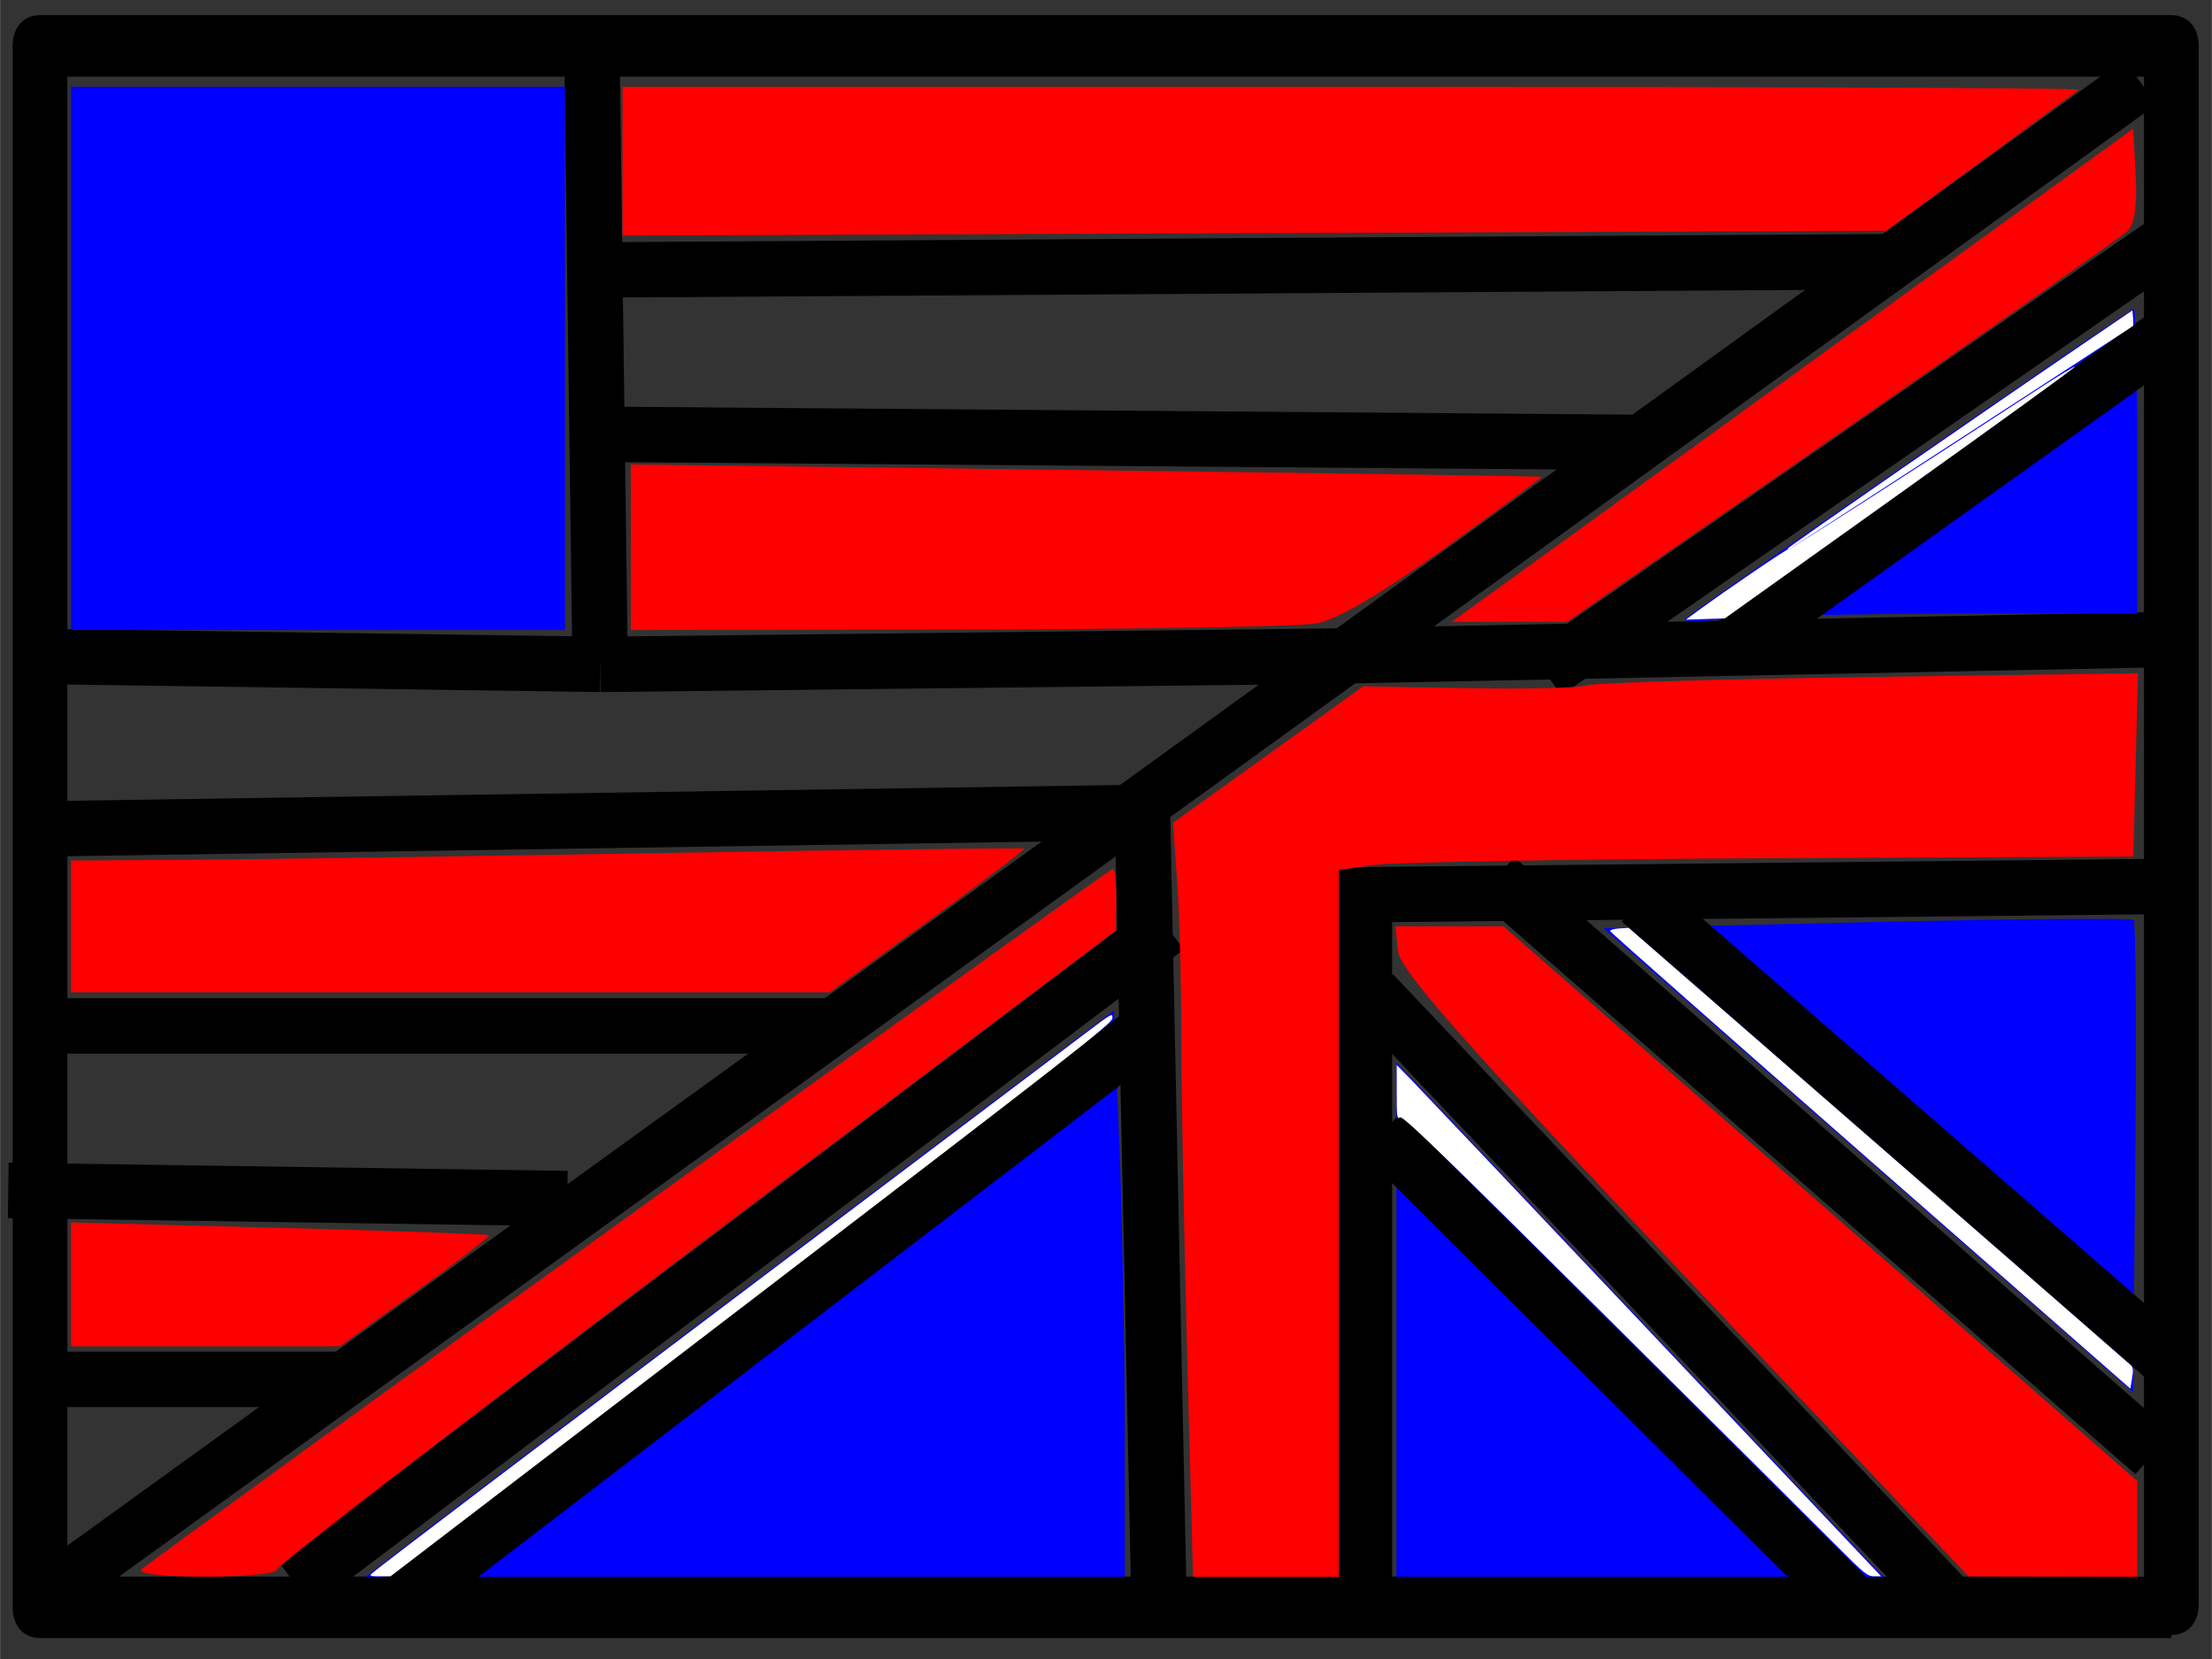 <?xml version="1.0" encoding="UTF-8" standalone="no"?>
<svg
   xmlns:dc="http://purl.org/dc/elements/1.1/"
   xmlns:cc="http://creativecommons.org/ns#"
   xmlns:rdf="http://www.w3.org/1999/02/22-rdf-syntax-ns#"
   xmlns:svg="http://www.w3.org/2000/svg"
   xmlns="http://www.w3.org/2000/svg"
   xmlns:sodipodi="http://sodipodi.sourceforge.net/DTD/sodipodi-0.dtd"
   xmlns:inkscape="http://www.inkscape.org/namespaces/inkscape"
   id="svg8"
   version="1.1"
   viewBox="0 0 10.583 7.938"
   height="30"
   width="40"
   sodipodi:docname="englishCol.svg"
   inkscape:version="0.92.4 (5da689c313, 2019-01-14)">
  <rect x="0" y="0" width="10.583" height="7.938" fill="#333333" stroke="none"/>
  <sodipodi:namedview
     pagecolor="#ffffff"
     bordercolor="#666666"
     borderopacity="1"
     objecttolerance="10"
     gridtolerance="10"
     guidetolerance="10"
     inkscape:pageopacity="0"
     inkscape:pageshadow="2"
     inkscape:window-width="1920"
     inkscape:window-height="1001"
     id="namedview3799"
     showgrid="false"
     units="px"
     inkscape:zoom="6.7277216"
     inkscape:cx="95.698551"
     inkscape:cy="19.925706"
     inkscape:window-x="-9"
     inkscape:window-y="-9"
     inkscape:window-maximized="1"
     inkscape:current-layer="svg8" />
  <defs
     id="defs2" />
  <g
     id="layer1"
     transform="matrix(0.494,0,0,0.555,-35.328,-84.655)">
    <g
       transform="matrix(0.265,0,0,0.265,68.986,146.249)"
       id="g3739">
      <path
         d="m 88.9,76.9 c 0.6,0 1,-0.4 1,-1 V 25.2 c 0,-0.6 -0.4,-1 -1,-1 H 11 c -0.6,0 -1,0.4 -1,1 V 76 c 0,0.6 0.4,1 1,1 H 88.9 Z M 12,26.2 H 87.9 V 75 H 12 Z"
         id="path3715"
         inkscape:connector-curvature="0"
         sodipodi:nodetypes="csssssssccccccc" />
    </g>
  </g>
  <style
     type="text/css"
     id="style3713">
	.st0{fill:none;stroke:#000000;stroke-width:2;stroke-linecap:round;stroke-linejoin:round;stroke-miterlimit:10;}
	.st1{stroke:#000000;stroke-linecap:round;stroke-linejoin:round;stroke-miterlimit:10;}
</style>
  <path
     style="fill:none;stroke:#000000;stroke-width:0.265px;stroke-linecap:butt;stroke-linejoin:miter;stroke-opacity:1"
     d="M 0.319,7.561 10.24,0.392"
     id="path51"
     inkscape:connector-curvature="0" />
  <path
     style="fill:none;stroke:#000000;stroke-width:0.265px;stroke-linecap:butt;stroke-linejoin:miter;stroke-opacity:1"
     d="M 2.832,0.269 2.871,3.179"
     id="path53"
     inkscape:connector-curvature="0" />
  <path
     style="fill:none;stroke:#000000;stroke-width:0.265px;stroke-linecap:butt;stroke-linejoin:miter;stroke-opacity:1"
     d="M 0.118,3.14 2.871,3.179"
     id="path55"
     inkscape:connector-curvature="0" />
  <path
     style="fill:none;stroke:#000000;stroke-width:0.265px;stroke-linecap:butt;stroke-linejoin:miter;stroke-opacity:1"
     d="M 2.95,1.291 9.045,1.252"
     id="path57"
     inkscape:connector-curvature="0" />
  <path
     style="fill:none;stroke:#000000;stroke-width:0.265px;stroke-linecap:butt;stroke-linejoin:miter;stroke-opacity:1"
     d="M 2.871,2.078 7.865,2.117"
     id="path59"
     inkscape:connector-curvature="0"
     sodipodi:nodetypes="cc" />
  <path
     style="fill:none;stroke:#000000;stroke-width:0.265px;stroke-linecap:butt;stroke-linejoin:miter;stroke-opacity:1"
     d="M 2.871,3.179 6.332,3.14"
     id="path61"
     inkscape:connector-curvature="0"
     sodipodi:nodetypes="cc" />
  <path
     style="fill:none;stroke:#000000;stroke-width:0.265px;stroke-linecap:butt;stroke-linejoin:miter;stroke-opacity:1"
     d="M 0.275,3.965 5.466,3.887"
     id="path63"
     inkscape:connector-curvature="0" />
  <path
     style="fill:none;stroke:#000000;stroke-width:0.265px;stroke-linecap:butt;stroke-linejoin:miter;stroke-opacity:1"
     d="m 0.118,4.909 3.854,-1e-7"
     id="path65"
     inkscape:connector-curvature="0"
     sodipodi:nodetypes="cc" />
  <path
     style="fill:none;stroke:#000000;stroke-width:0.265px;stroke-linecap:butt;stroke-linejoin:miter;stroke-opacity:1"
     d="M 0.039,5.696 2.714,5.735"
     id="path67"
     inkscape:connector-curvature="0"
     sodipodi:nodetypes="cc" />
  <path
     style="fill:#ff0000;stroke:#000000;stroke-width:0.265px;stroke-linecap:butt;stroke-linejoin:miter;stroke-opacity:1"
     d="M 0.236,6.6 H 1.612"
     id="path69"
     inkscape:connector-curvature="0"
     sodipodi:nodetypes="cc" />
  <path
     style="fill:none;stroke:#000000;stroke-width:0.265px;stroke-linecap:butt;stroke-linejoin:miter;stroke-opacity:1"
     d="M 5.466,3.887 5.545,7.662"
     id="path129"
     inkscape:connector-curvature="0" />
  <path
     style="fill:none;stroke:#000000;stroke-width:0.265px;stroke-linecap:butt;stroke-linejoin:miter;stroke-opacity:1"
     d="m 6.528,7.702 2e-7,-3.421 3.775,-0.039"
     id="path131"
     inkscape:connector-curvature="0"
     sodipodi:nodetypes="ccc" />
  <path
     style="fill:none;stroke:#000000;stroke-width:0.265px;stroke-linecap:butt;stroke-linejoin:miter;stroke-opacity:1"
     d="m 6.332,3.14 3.972,-0.079"
     id="path133"
     inkscape:connector-curvature="0" />
  <path
     style="fill:none;stroke:#000000;stroke-width:0.265px;stroke-linecap:butt;stroke-linejoin:miter;stroke-opacity:1"
     d="M 6.568,4.752 9.36,7.702"
     id="path135"
     inkscape:connector-curvature="0" />
  <path
     style="fill:none;stroke:#000000;stroke-width:0.265px;stroke-linecap:butt;stroke-linejoin:miter;stroke-opacity:1"
     d="M 7.158,4.201 10.304,6.954"
     id="path137"
     inkscape:connector-curvature="0" />
  <path
     style="fill:none;stroke:#000000;stroke-width:0.265px;stroke-linecap:butt;stroke-linejoin:miter;stroke-opacity:1"
     d="M 5.584,4.437 1.416,7.584"
     id="path139"
     inkscape:connector-curvature="0" />
  <path
     style="fill:#ff0000;stroke:#000000;stroke-width:0.265px;stroke-linecap:butt;stroke-linejoin:miter;stroke-opacity:1"
     d="m 7.394,3.218 2.95,-2.045"
     id="path143"
     inkscape:connector-curvature="0" />
  <path
     style="fill:#ff0000;stroke-width:0.149"
     d="M 11.24,2.909 V 1.566 h 13.179 c 7.249,0 13.151,0.023 13.117,0.052 -0.034,0.029 -0.831,0.614 -1.771,1.301 L 34.056,4.167 22.648,4.209 11.24,4.252 Z"
     id="path145"
     inkscape:connector-curvature="0"
     transform="scale(0.265)" />
  <path
     style="fill:#ff0000;stroke-width:0.149"
     d="M 11.388,9.881 V 8.386 l 8.212,0.103 c 4.517,0.057 8.223,0.111 8.235,0.12 0.013,0.009 -0.769,0.586 -1.738,1.281 -1.141,0.819 -1.96,1.3 -2.327,1.366 -0.311,0.057 -3.225,0.107 -6.474,0.111 l -5.908,0.009 z"
     id="path147"
     inkscape:connector-curvature="0"
     transform="scale(0.265)" />
  <path
     style="fill:#ff0000;stroke-width:0.149"
     d="m 1.281,16.727 v -1.189 l 2.044,-0.013 c 1.124,-0.007 4.987,-0.062 8.584,-0.122 3.597,-0.06 6.559,-0.097 6.582,-0.081 0.023,0.015 -0.757,0.605 -1.733,1.311 l -1.775,1.283 H 8.132 1.281 Z"
     id="path149"
     inkscape:connector-curvature="0"
     transform="scale(0.265)" />
  <path
     style="fill:#ff0000;stroke-width:0.149"
     d="m 1.281,23.19 v -1.118 l 3.753,0.098 c 2.064,0.054 3.772,0.114 3.796,0.133 0.024,0.019 -0.572,0.478 -1.325,1.02 L 6.138,24.307 H 3.709 1.281 Z"
     id="path151"
     inkscape:connector-curvature="0"
     transform="scale(0.265)" />
  <path
     style="fill:#0000ff;stroke-width:0.149"
     d="M 1.281,6.471 V 1.566 H 5.74 10.199 V 6.471 11.376 H 5.74 1.281 Z"
     id="path153"
     inkscape:connector-curvature="0"
     transform="scale(0.265)" />
  <path
     style="fill:#ff0000;stroke-width:0.149"
     d="m 21.431,24.345 c -0.059,-2.269 -0.106,-4.86 -0.105,-5.76 7.81e-4,-0.899 -0.033,-2.106 -0.074,-2.682 l -0.075,-1.047 1.717,-1.232 1.717,-1.232 1.899,0.034 c 1.044,0.018 1.999,-0.004 2.122,-0.05 0.123,-0.046 2.416,-0.114 5.096,-0.152 l 4.873,-0.068 -0.042,1.655 -0.042,1.655 -6.54,0.03 c -3.597,0.016 -6.824,0.071 -7.172,0.121 l -0.632,0.091 v 6.382 6.382 h -1.317 -1.317 z"
     id="path155"
     inkscape:connector-curvature="0"
     transform="scale(0.265)" />
  <path
     style="fill:#ff0000;stroke-width:0.149"
     d="M 30.414,23.036 C 26.372,18.758 25.276,17.515 25.239,17.168 l -0.047,-0.441 h 0.977 0.977 l 5.721,5.007 5.721,5.007 v 0.864 0.864 l -1.524,-0.003 -1.524,-0.003 z"
     id="path157"
     inkscape:connector-curvature="0"
     transform="scale(0.265)" />
  <path
     style="fill:#ff0000;stroke-width:0.149"
     d="M 2.552,28.338 C 2.793,28.114 20.024,15.686 20.093,15.686 c 0.036,0 0.062,0.251 0.059,0.557 l -0.006,0.557 -7.574,5.707 c -4.166,3.139 -7.574,5.764 -7.574,5.834 0,0.07 -0.582,0.127 -1.293,0.127 -0.754,0 -1.234,-0.055 -1.152,-0.131 z"
     id="path159"
     inkscape:connector-curvature="0"
     transform="scale(0.265)" />
  <path
     style="fill:#ff0000;stroke-width:0.149"
     d="m 28.721,9.412 c 1.381,-0.998 4.149,-3.002 6.152,-4.452 l 3.642,-2.637 0.045,0.834 c 0.03,0.546 -0.022,0.897 -0.149,1.017 -0.107,0.1 -2.427,1.728 -5.156,3.618 l -4.962,3.436 h -1.042 -1.042 z"
     id="path161"
     inkscape:connector-curvature="0"
     transform="scale(0.265)" />
  <path
     style="fill:#0000ff;stroke-width:0.149"
     d="m 7.62,27.685 c 0.56,-0.431 3.6,-2.732 6.756,-5.113 l 5.737,-4.328 0.097,2.461 c 0.053,1.354 0.097,3.654 0.097,5.113 v 2.652 H 13.454 6.601 Z"
     id="path163"
     inkscape:connector-curvature="0"
     transform="scale(0.265)" />
  <path
     style="fill:#0000ff;stroke-width:0.149"
     d="M 25.212,23.828 V 19.186 l 0.348,0.368 c 0.192,0.203 2.169,2.291 4.394,4.642 l 4.046,4.273 h -4.394 -4.394 z"
     id="path165"
     inkscape:connector-curvature="0"
     transform="scale(0.265)" />
  <path
     style="fill:#0000ff;stroke-width:0.149"
     d="m 33.733,20.951 -4.782,-4.19 4.751,-0.11 c 2.613,-0.06 4.783,-0.078 4.821,-0.04 0.038,0.038 0.052,1.973 0.03,4.299 l -0.039,4.229 z"
     id="path167"
     inkscape:connector-curvature="0"
     transform="scale(0.265)" />
  <path
     style="fill:#0000ff;stroke-width:0.149"
     d="m 30.421,11.179 c 0.121,-0.133 8.034,-5.6 8.106,-5.6 0.034,0 0.062,1.237 0.062,2.75 v 2.75 l -3.307,0.001 c -1.819,7.09e-4 -3.675,0.044 -4.125,0.095 -0.45,0.052 -0.781,0.053 -0.736,0.004 z"
     id="path171"
     inkscape:connector-curvature="0"
     transform="scale(0.265)" />
  <path
     style="fill:none;stroke:#000000;stroke-width:0.265px;stroke-linecap:butt;stroke-linejoin:miter;stroke-opacity:1"
     d="M 7.846,4.31 10.363,6.502"
     id="path173"
     inkscape:connector-curvature="0" />
  <path
     style="fill:none;stroke:#000000;stroke-width:0.265px;stroke-linecap:butt;stroke-linejoin:miter;stroke-opacity:1"
     d="M 8.917,7.721 6.607,5.421"
     id="path175"
     inkscape:connector-curvature="0" />
  <path
     style="fill:none;stroke:#000000;stroke-width:0.265px;stroke-linecap:butt;stroke-linejoin:miter;stroke-opacity:1"
     d="M 5.525,4.899 1.878,7.692"
     id="path179"
     inkscape:connector-curvature="0" />
  <path
     style="fill:none;stroke:#000000;stroke-width:0.265px;stroke-linecap:butt;stroke-linejoin:miter;stroke-opacity:1"
     d="M 8.269,3.1 10.363,1.606"
     id="path181"
     inkscape:connector-curvature="0"
     sodipodi:nodetypes="cc" />
  <path
     style="fill:#ffffff;stroke-width:0.037"
     d=""
     id="path183"
     inkscape:connector-curvature="0"
     transform="scale(0.265)" />
  <path
     style="fill:#ffffff;stroke-width:0.037"
     d="m 6.712,28.412 c 0.137,-0.126 2.859,-2.191 8.36,-6.341 2.258,-1.704 4.312,-3.254 4.564,-3.444 0.439,-0.332 0.457,-0.342 0.446,-0.239 -0.01,0.096 -0.75,0.673 -6.522,5.091 L 7.049,28.462 H 6.853 c -0.166,0 -0.188,-0.007 -0.141,-0.05 z"
     id="path185"
     inkscape:connector-curvature="0"
     transform="scale(0.265)" />
  <path
     style="fill:#ffffff;stroke-width:0.037"
     d="m 33.187,27.939 c -0.286,-0.288 -2.171,-2.162 -4.189,-4.166 -3.108,-3.086 -3.678,-3.637 -3.725,-3.597 -0.049,0.041 -0.056,-0.013 -0.056,-0.45 v -0.497 l 0.255,0.26 c 0.14,0.143 2.049,2.158 4.242,4.477 2.193,2.32 4.046,4.28 4.119,4.357 l 0.132,0.139 h -0.129 c -0.116,0 -0.18,-0.051 -0.649,-0.523 z"
     id="path187"
     inkscape:connector-curvature="0"
     transform="scale(0.265)" />
  <path
     style="fill:#ffffff;stroke-width:0.037"
     d="m 33.771,20.961 c -2.581,-2.262 -4.696,-4.129 -4.701,-4.149 -0.005,-0.02 0.069,-0.042 0.164,-0.048 l 0.172,-0.011 4.51,3.926 c 2.481,2.16 4.533,3.948 4.56,3.974 0.038,0.036 0.042,0.093 0.019,0.234 l -0.031,0.187 z"
     id="path189"
     inkscape:connector-curvature="0"
     transform="scale(0.265)" />
  <path
     style="fill:#ffffff;stroke-width:0.037"
     d="m 32.277,9.904 c 0,-0.023 3.628,-2.534 5.611,-3.883 l 0.613,-0.417 0.012,0.136 c 0.006,0.075 0.006,0.14 0,0.145 -0.093,0.07 -6.201,4.034 -6.216,4.034 -0.011,0 -0.02,-0.007 -0.02,-0.016 z"
     id="path191"
     inkscape:connector-curvature="0"
     transform="scale(0.265)" />
  <path
     style="fill:#ffffff;stroke-width:0.037"
     d="m 30.623,11.052 c 0.581,-0.424 1.609,-1.124 1.674,-1.14 0.065,-0.016 2.22,-1.398 4.505,-2.889 0.353,-0.231 0.651,-0.411 0.661,-0.401 0.01,0.01 -1.407,1.037 -3.151,2.281 l -3.169,2.262 -0.353,0.012 -0.353,0.012 z"
     id="path193"
     inkscape:connector-curvature="0"
     transform="scale(0.265)" />
  <path
     style="fill:#ffffff;stroke-width:0.037"
     d=""
     id="path195"
     inkscape:connector-curvature="0"
     transform="scale(0.265)" />
</svg>
